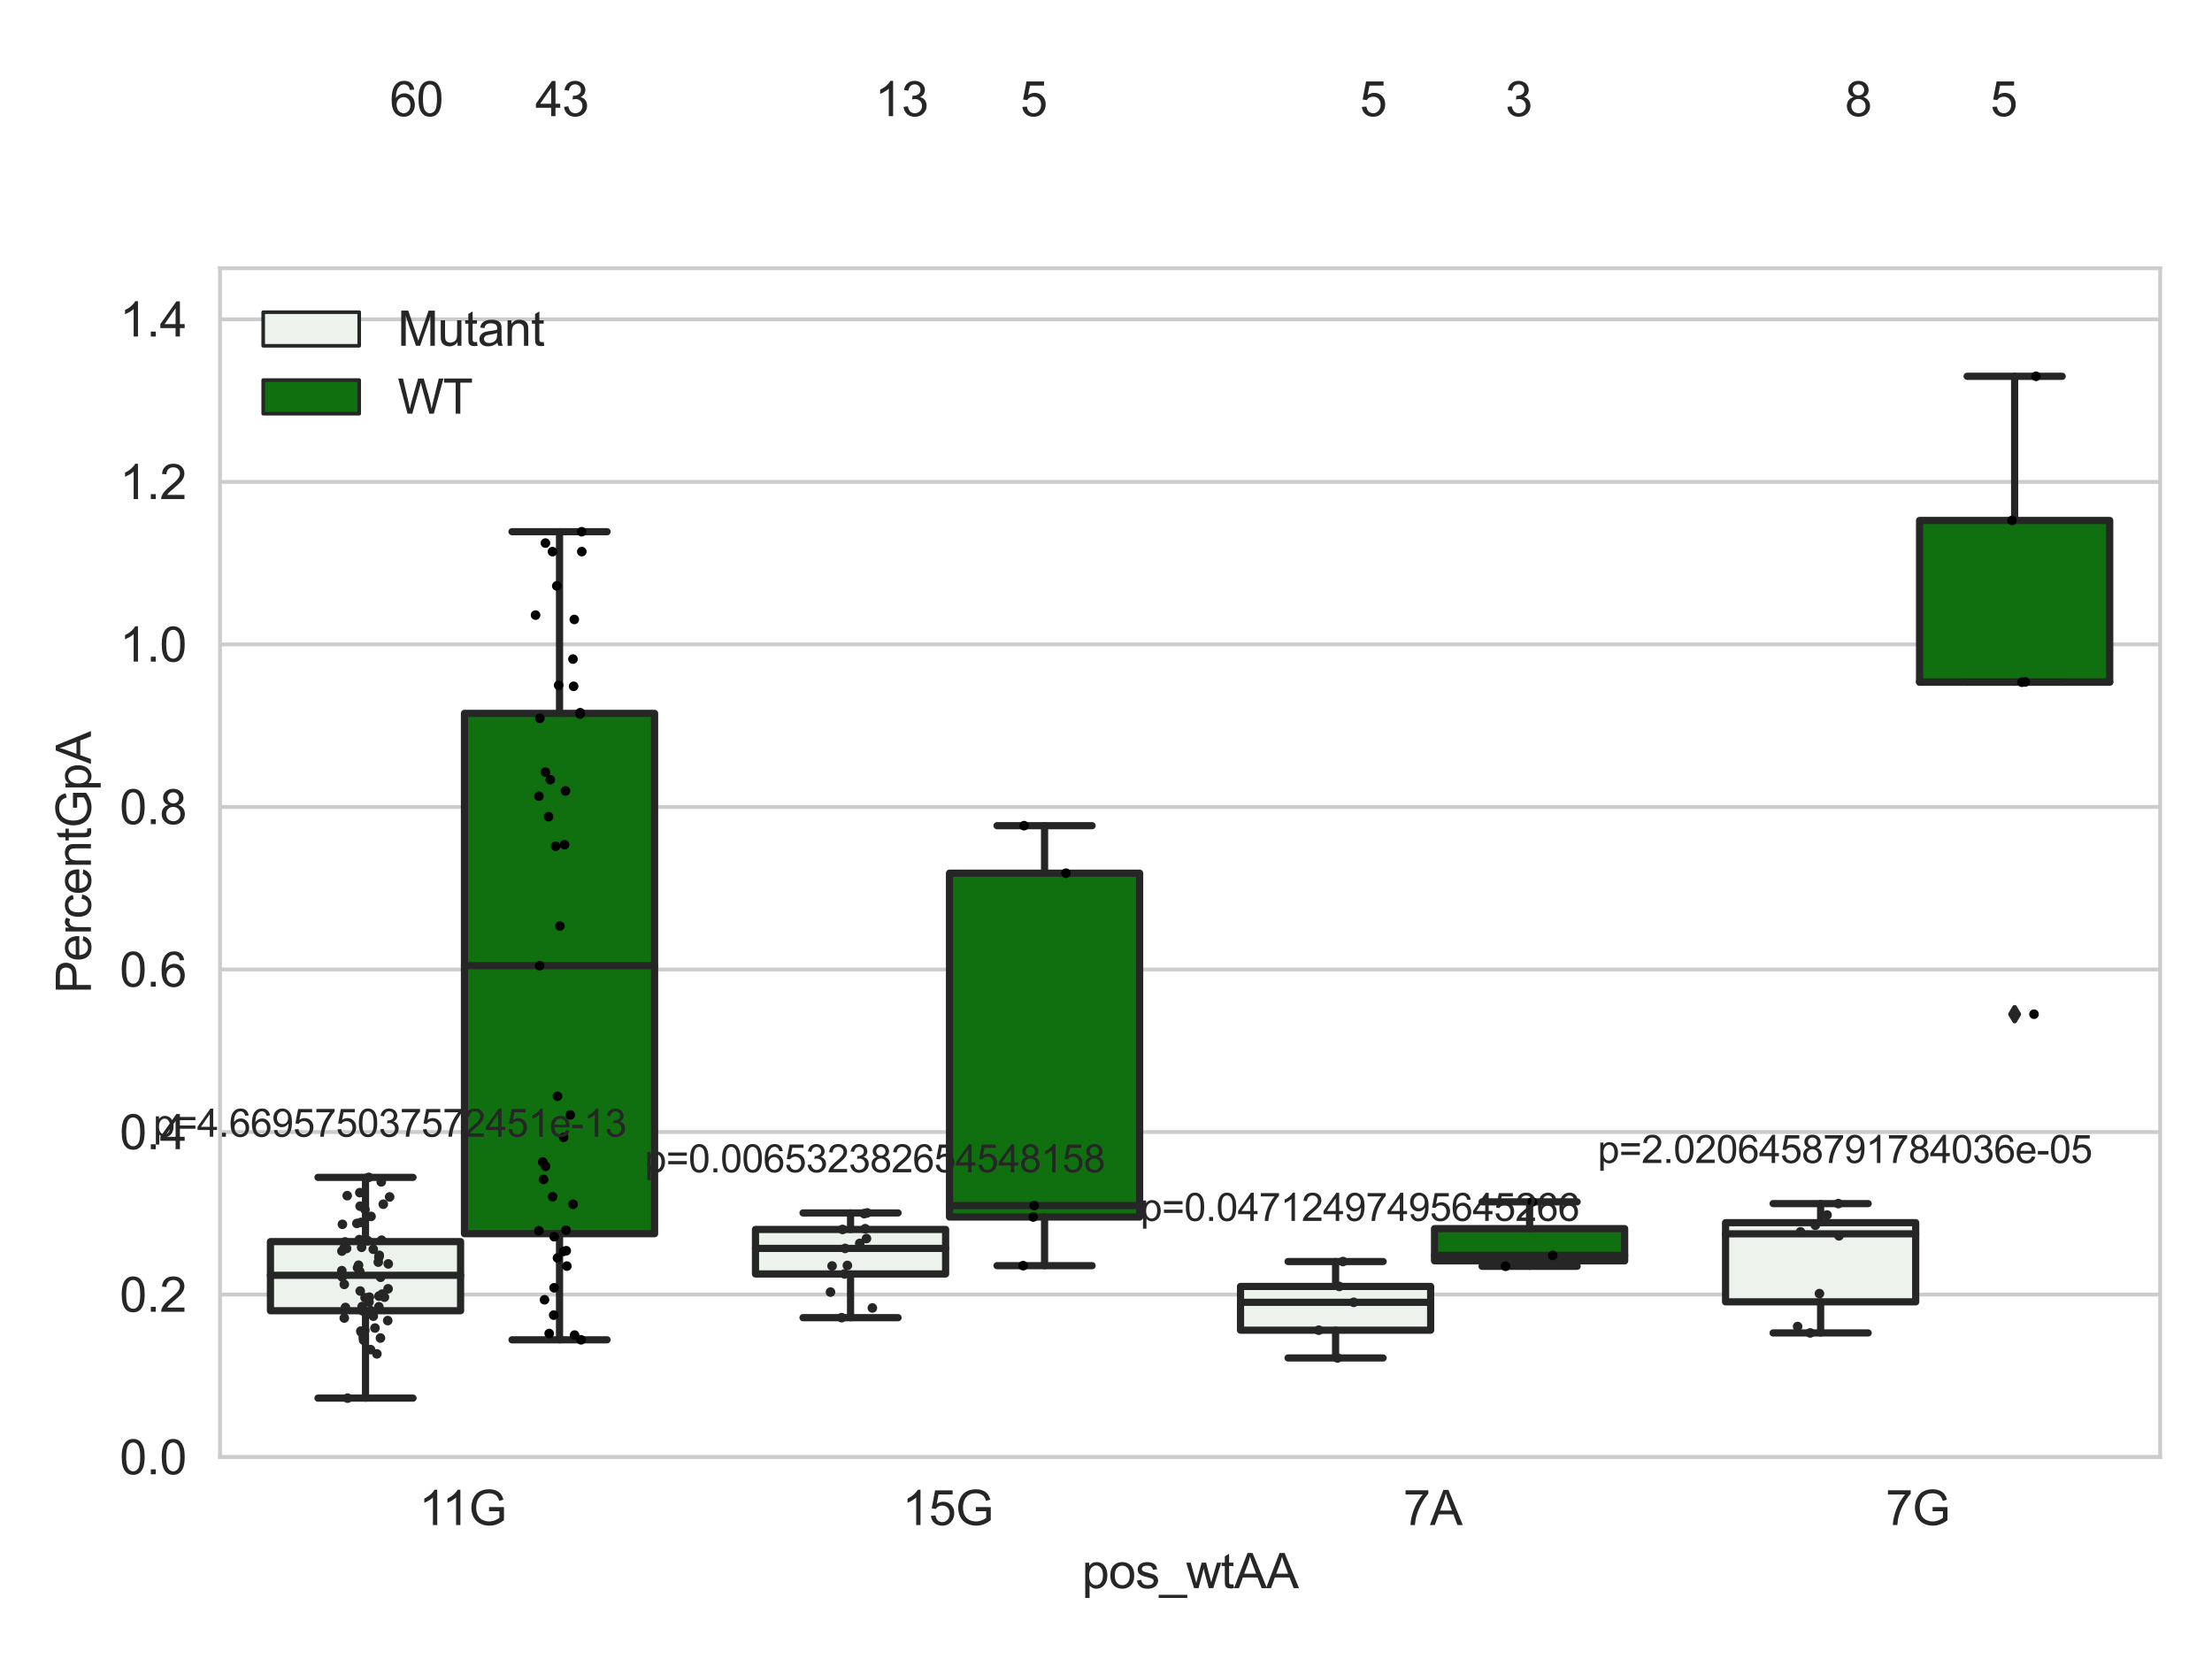 <?xml version="1.0" encoding="utf-8" standalone="no"?>
<!DOCTYPE svg PUBLIC "-//W3C//DTD SVG 1.1//EN"
  "http://www.w3.org/Graphics/SVG/1.1/DTD/svg11.dtd">
<svg xmlns:xlink="http://www.w3.org/1999/xlink" width="460.8pt" height="345.6pt" viewBox="0 0 460.8 345.6" xmlns="http://www.w3.org/2000/svg" version="1.1">
 <defs>
  <style type="text/css">*{stroke-linejoin: round; stroke-linecap: butt}</style>
 </defs>
 <g id="figure_1">
  <g id="patch_1">
   <path d="M 0 345.6 
L 460.8 345.6 
L 460.8 0 
L 0 0 
z
" style="fill: #ffffff"/>
  </g>
  <g id="axes_1">
   <g id="patch_2">
    <path d="M 45.83 303.539 
L 450 303.539 
L 450 55.877 
L 45.83 55.877 
z
" style="fill: #ffffff"/>
   </g>
   <g id="matplotlib.axis_1">
    <g id="xtick_1">
     <g id="text_1">
      <!-- 11G -->
      <g style="fill: #262626" transform="translate(87.27 317.697)scale(0.1 -0.1)">
       <defs>
        <path id="ArialMT-31" d="M 2384 0 
L 1822 0 
L 1822 3584 
Q 1619 3391 1289 3197 
Q 959 3003 697 2906 
L 697 3450 
Q 1169 3672 1522 3987 
Q 1875 4303 2022 4600 
L 2384 4600 
L 2384 0 
z
" transform="scale(0.016)"/>
        <path id="ArialMT-47" d="M 2638 1797 
L 2638 2334 
L 4578 2338 
L 4578 638 
Q 4131 281 3656 101 
Q 3181 -78 2681 -78 
Q 2006 -78 1454 211 
Q 903 500 622 1047 
Q 341 1594 341 2269 
Q 341 2938 620 3517 
Q 900 4097 1425 4378 
Q 1950 4659 2634 4659 
Q 3131 4659 3532 4498 
Q 3934 4338 4162 4050 
Q 4391 3763 4509 3300 
L 3963 3150 
Q 3859 3500 3706 3700 
Q 3553 3900 3268 4020 
Q 2984 4141 2638 4141 
Q 2222 4141 1919 4014 
Q 1616 3888 1430 3681 
Q 1244 3475 1141 3228 
Q 966 2803 966 2306 
Q 966 1694 1177 1281 
Q 1388 869 1791 669 
Q 2194 469 2647 469 
Q 3041 469 3416 620 
Q 3791 772 3984 944 
L 3984 1797 
L 2638 1797 
z
" transform="scale(0.016)"/>
       </defs>
       <use xlink:href="#ArialMT-31"/>
       <use xlink:href="#ArialMT-31" x="48.24"/>
       <use xlink:href="#ArialMT-47" x="103.855"/>
      </g>
     </g>
    </g>
    <g id="xtick_2">
     <g id="text_2">
      <!-- 15G -->
      <g style="fill: #262626" transform="translate(187.944 317.697)scale(0.1 -0.1)">
       <defs>
        <path id="ArialMT-35" d="M 266 1200 
L 856 1250 
Q 922 819 1161 601 
Q 1400 384 1738 384 
Q 2144 384 2425 690 
Q 2706 997 2706 1503 
Q 2706 1984 2436 2262 
Q 2166 2541 1728 2541 
Q 1456 2541 1237 2417 
Q 1019 2294 894 2097 
L 366 2166 
L 809 4519 
L 3088 4519 
L 3088 3981 
L 1259 3981 
L 1013 2750 
Q 1425 3038 1878 3038 
Q 2478 3038 2890 2622 
Q 3303 2206 3303 1553 
Q 3303 931 2941 478 
Q 2500 -78 1738 -78 
Q 1113 -78 717 272 
Q 322 622 266 1200 
z
" transform="scale(0.016)"/>
       </defs>
       <use xlink:href="#ArialMT-31"/>
       <use xlink:href="#ArialMT-35" x="55.615"/>
       <use xlink:href="#ArialMT-47" x="111.23"/>
      </g>
     </g>
    </g>
    <g id="xtick_3">
     <g id="text_3">
      <!-- 7A -->
      <g style="fill: #262626" transform="translate(292.321 317.697)scale(0.1 -0.1)">
       <defs>
        <path id="ArialMT-37" d="M 303 3981 
L 303 4522 
L 3269 4522 
L 3269 4084 
Q 2831 3619 2401 2847 
Q 1972 2075 1738 1259 
Q 1569 684 1522 0 
L 944 0 
Q 953 541 1156 1306 
Q 1359 2072 1739 2783 
Q 2119 3494 2547 3981 
L 303 3981 
z
" transform="scale(0.016)"/>
        <path id="ArialMT-41" d="M -9 0 
L 1750 4581 
L 2403 4581 
L 4278 0 
L 3588 0 
L 3053 1388 
L 1138 1388 
L 634 0 
L -9 0 
z
M 1313 1881 
L 2866 1881 
L 2388 3150 
Q 2169 3728 2063 4100 
Q 1975 3659 1816 3225 
L 1313 1881 
z
" transform="scale(0.016)"/>
       </defs>
       <use xlink:href="#ArialMT-37"/>
       <use xlink:href="#ArialMT-41" x="55.615"/>
      </g>
     </g>
    </g>
    <g id="xtick_4">
     <g id="text_4">
      <!-- 7G -->
      <g style="fill: #262626" transform="translate(392.809 317.697)scale(0.1 -0.1)">
       <use xlink:href="#ArialMT-37"/>
       <use xlink:href="#ArialMT-47" x="55.615"/>
      </g>
     </g>
    </g>
    <g id="text_5">
     <!-- pos_wtAA -->
     <g style="fill: #262626" transform="translate(225.403 330.842)scale(0.1 -0.1)">
      <defs>
       <path id="ArialMT-70" d="M 422 -1272 
L 422 3319 
L 934 3319 
L 934 2888 
Q 1116 3141 1344 3267 
Q 1572 3394 1897 3394 
Q 2322 3394 2647 3175 
Q 2972 2956 3137 2557 
Q 3303 2159 3303 1684 
Q 3303 1175 3120 767 
Q 2938 359 2589 142 
Q 2241 -75 1856 -75 
Q 1575 -75 1351 44 
Q 1128 163 984 344 
L 984 -1272 
L 422 -1272 
z
M 931 1641 
Q 931 1000 1190 694 
Q 1450 388 1819 388 
Q 2194 388 2461 705 
Q 2728 1022 2728 1688 
Q 2728 2322 2467 2637 
Q 2206 2953 1844 2953 
Q 1484 2953 1207 2617 
Q 931 2281 931 1641 
z
" transform="scale(0.016)"/>
       <path id="ArialMT-6f" d="M 213 1659 
Q 213 2581 725 3025 
Q 1153 3394 1769 3394 
Q 2453 3394 2887 2945 
Q 3322 2497 3322 1706 
Q 3322 1066 3130 698 
Q 2938 331 2570 128 
Q 2203 -75 1769 -75 
Q 1072 -75 642 372 
Q 213 819 213 1659 
z
M 791 1659 
Q 791 1022 1069 705 
Q 1347 388 1769 388 
Q 2188 388 2466 706 
Q 2744 1025 2744 1678 
Q 2744 2294 2464 2611 
Q 2184 2928 1769 2928 
Q 1347 2928 1069 2612 
Q 791 2297 791 1659 
z
" transform="scale(0.016)"/>
       <path id="ArialMT-73" d="M 197 991 
L 753 1078 
Q 800 744 1014 566 
Q 1228 388 1613 388 
Q 2000 388 2187 545 
Q 2375 703 2375 916 
Q 2375 1106 2209 1216 
Q 2094 1291 1634 1406 
Q 1016 1563 777 1677 
Q 538 1791 414 1992 
Q 291 2194 291 2438 
Q 291 2659 392 2848 
Q 494 3038 669 3163 
Q 800 3259 1026 3326 
Q 1253 3394 1513 3394 
Q 1903 3394 2198 3281 
Q 2494 3169 2634 2976 
Q 2775 2784 2828 2463 
L 2278 2388 
Q 2241 2644 2061 2787 
Q 1881 2931 1553 2931 
Q 1166 2931 1000 2803 
Q 834 2675 834 2503 
Q 834 2394 903 2306 
Q 972 2216 1119 2156 
Q 1203 2125 1616 2013 
Q 2213 1853 2448 1751 
Q 2684 1650 2818 1456 
Q 2953 1263 2953 975 
Q 2953 694 2789 445 
Q 2625 197 2315 61 
Q 2006 -75 1616 -75 
Q 969 -75 630 194 
Q 291 463 197 991 
z
" transform="scale(0.016)"/>
       <path id="ArialMT-5f" d="M -97 -1272 
L -97 -866 
L 3631 -866 
L 3631 -1272 
L -97 -1272 
z
" transform="scale(0.016)"/>
       <path id="ArialMT-77" d="M 1034 0 
L 19 3319 
L 600 3319 
L 1128 1403 
L 1325 691 
Q 1338 744 1497 1375 
L 2025 3319 
L 2603 3319 
L 3100 1394 
L 3266 759 
L 3456 1400 
L 4025 3319 
L 4572 3319 
L 3534 0 
L 2950 0 
L 2422 1988 
L 2294 2553 
L 1622 0 
L 1034 0 
z
" transform="scale(0.016)"/>
       <path id="ArialMT-74" d="M 1650 503 
L 1731 6 
Q 1494 -44 1306 -44 
Q 1000 -44 831 53 
Q 663 150 594 308 
Q 525 466 525 972 
L 525 2881 
L 113 2881 
L 113 3319 
L 525 3319 
L 525 4141 
L 1084 4478 
L 1084 3319 
L 1650 3319 
L 1650 2881 
L 1084 2881 
L 1084 941 
Q 1084 700 1114 631 
Q 1144 563 1211 522 
Q 1278 481 1403 481 
Q 1497 481 1650 503 
z
" transform="scale(0.016)"/>
      </defs>
      <use xlink:href="#ArialMT-70"/>
      <use xlink:href="#ArialMT-6f" x="55.615"/>
      <use xlink:href="#ArialMT-73" x="111.23"/>
      <use xlink:href="#ArialMT-5f" x="161.23"/>
      <use xlink:href="#ArialMT-77" x="216.846"/>
      <use xlink:href="#ArialMT-74" x="289.062"/>
      <use xlink:href="#ArialMT-41" x="316.846"/>
      <use xlink:href="#ArialMT-41" x="383.545"/>
     </g>
    </g>
   </g>
   <g id="matplotlib.axis_2">
    <g id="ytick_1">
     <g id="line2d_1">
      <path d="M 45.83 303.539 
L 450 303.539 
" clip-path="url(#p3ea9ec5933)" style="fill: none; stroke: #cccccc; stroke-width: 0.8; stroke-linecap: round"/>
     </g>
     <g id="text_6">
      <!-- 0.0 -->
      <g style="fill: #262626" transform="translate(24.93 307.118)scale(0.1 -0.1)">
       <defs>
        <path id="ArialMT-30" d="M 266 2259 
Q 266 3072 433 3567 
Q 600 4063 929 4331 
Q 1259 4600 1759 4600 
Q 2128 4600 2406 4451 
Q 2684 4303 2865 4023 
Q 3047 3744 3150 3342 
Q 3253 2941 3253 2259 
Q 3253 1453 3087 958 
Q 2922 463 2592 192 
Q 2263 -78 1759 -78 
Q 1097 -78 719 397 
Q 266 969 266 2259 
z
M 844 2259 
Q 844 1131 1108 757 
Q 1372 384 1759 384 
Q 2147 384 2411 759 
Q 2675 1134 2675 2259 
Q 2675 3391 2411 3762 
Q 2147 4134 1753 4134 
Q 1366 4134 1134 3806 
Q 844 3388 844 2259 
z
" transform="scale(0.016)"/>
        <path id="ArialMT-2e" d="M 581 0 
L 581 641 
L 1222 641 
L 1222 0 
L 581 0 
z
" transform="scale(0.016)"/>
       </defs>
       <use xlink:href="#ArialMT-30"/>
       <use xlink:href="#ArialMT-2e" x="55.615"/>
       <use xlink:href="#ArialMT-30" x="83.398"/>
      </g>
     </g>
    </g>
    <g id="ytick_2">
     <g id="line2d_2">
      <path d="M 45.83 269.68 
L 450 269.68 
" clip-path="url(#p3ea9ec5933)" style="fill: none; stroke: #cccccc; stroke-width: 0.8; stroke-linecap: round"/>
     </g>
     <g id="text_7">
      <!-- 0.2 -->
      <g style="fill: #262626" transform="translate(24.93 273.259)scale(0.1 -0.1)">
       <defs>
        <path id="ArialMT-32" d="M 3222 541 
L 3222 0 
L 194 0 
Q 188 203 259 391 
Q 375 700 629 1000 
Q 884 1300 1366 1694 
Q 2113 2306 2375 2664 
Q 2638 3022 2638 3341 
Q 2638 3675 2398 3904 
Q 2159 4134 1775 4134 
Q 1369 4134 1125 3890 
Q 881 3647 878 3216 
L 300 3275 
Q 359 3922 746 4261 
Q 1134 4600 1788 4600 
Q 2447 4600 2831 4234 
Q 3216 3869 3216 3328 
Q 3216 3053 3103 2787 
Q 2991 2522 2730 2228 
Q 2469 1934 1863 1422 
Q 1356 997 1212 845 
Q 1069 694 975 541 
L 3222 541 
z
" transform="scale(0.016)"/>
       </defs>
       <use xlink:href="#ArialMT-30"/>
       <use xlink:href="#ArialMT-2e" x="55.615"/>
       <use xlink:href="#ArialMT-32" x="83.398"/>
      </g>
     </g>
    </g>
    <g id="ytick_3">
     <g id="line2d_3">
      <path d="M 45.83 235.82 
L 450 235.82 
" clip-path="url(#p3ea9ec5933)" style="fill: none; stroke: #cccccc; stroke-width: 0.8; stroke-linecap: round"/>
     </g>
     <g id="text_8">
      <!-- 0.4 -->
      <g style="fill: #262626" transform="translate(24.93 239.399)scale(0.1 -0.1)">
       <defs>
        <path id="ArialMT-34" d="M 2069 0 
L 2069 1097 
L 81 1097 
L 81 1613 
L 2172 4581 
L 2631 4581 
L 2631 1613 
L 3250 1613 
L 3250 1097 
L 2631 1097 
L 2631 0 
L 2069 0 
z
M 2069 1613 
L 2069 3678 
L 634 1613 
L 2069 1613 
z
" transform="scale(0.016)"/>
       </defs>
       <use xlink:href="#ArialMT-30"/>
       <use xlink:href="#ArialMT-2e" x="55.615"/>
       <use xlink:href="#ArialMT-34" x="83.398"/>
      </g>
     </g>
    </g>
    <g id="ytick_4">
     <g id="line2d_4">
      <path d="M 45.83 201.961 
L 450 201.961 
" clip-path="url(#p3ea9ec5933)" style="fill: none; stroke: #cccccc; stroke-width: 0.8; stroke-linecap: round"/>
     </g>
     <g id="text_9">
      <!-- 0.6 -->
      <g style="fill: #262626" transform="translate(24.93 205.54)scale(0.1 -0.1)">
       <defs>
        <path id="ArialMT-36" d="M 3184 3459 
L 2625 3416 
Q 2550 3747 2413 3897 
Q 2184 4138 1850 4138 
Q 1581 4138 1378 3988 
Q 1113 3794 959 3422 
Q 806 3050 800 2363 
Q 1003 2672 1297 2822 
Q 1591 2972 1913 2972 
Q 2475 2972 2870 2558 
Q 3266 2144 3266 1488 
Q 3266 1056 3080 686 
Q 2894 316 2569 119 
Q 2244 -78 1831 -78 
Q 1128 -78 684 439 
Q 241 956 241 2144 
Q 241 3472 731 4075 
Q 1159 4600 1884 4600 
Q 2425 4600 2770 4297 
Q 3116 3994 3184 3459 
z
M 888 1484 
Q 888 1194 1011 928 
Q 1134 663 1356 523 
Q 1578 384 1822 384 
Q 2178 384 2434 671 
Q 2691 959 2691 1453 
Q 2691 1928 2437 2201 
Q 2184 2475 1800 2475 
Q 1419 2475 1153 2201 
Q 888 1928 888 1484 
z
" transform="scale(0.016)"/>
       </defs>
       <use xlink:href="#ArialMT-30"/>
       <use xlink:href="#ArialMT-2e" x="55.615"/>
       <use xlink:href="#ArialMT-36" x="83.398"/>
      </g>
     </g>
    </g>
    <g id="ytick_5">
     <g id="line2d_5">
      <path d="M 45.83 168.102 
L 450 168.102 
" clip-path="url(#p3ea9ec5933)" style="fill: none; stroke: #cccccc; stroke-width: 0.8; stroke-linecap: round"/>
     </g>
     <g id="text_10">
      <!-- 0.8 -->
      <g style="fill: #262626" transform="translate(24.93 171.681)scale(0.1 -0.1)">
       <defs>
        <path id="ArialMT-38" d="M 1131 2484 
Q 781 2613 612 2850 
Q 444 3088 444 3419 
Q 444 3919 803 4259 
Q 1163 4600 1759 4600 
Q 2359 4600 2725 4251 
Q 3091 3903 3091 3403 
Q 3091 3084 2923 2848 
Q 2756 2613 2416 2484 
Q 2838 2347 3058 2040 
Q 3278 1734 3278 1309 
Q 3278 722 2862 322 
Q 2447 -78 1769 -78 
Q 1091 -78 675 323 
Q 259 725 259 1325 
Q 259 1772 486 2073 
Q 713 2375 1131 2484 
z
M 1019 3438 
Q 1019 3113 1228 2906 
Q 1438 2700 1772 2700 
Q 2097 2700 2305 2904 
Q 2513 3109 2513 3406 
Q 2513 3716 2298 3927 
Q 2084 4138 1766 4138 
Q 1444 4138 1231 3931 
Q 1019 3725 1019 3438 
z
M 838 1322 
Q 838 1081 952 856 
Q 1066 631 1291 507 
Q 1516 384 1775 384 
Q 2178 384 2440 643 
Q 2703 903 2703 1303 
Q 2703 1709 2433 1975 
Q 2163 2241 1756 2241 
Q 1359 2241 1098 1978 
Q 838 1716 838 1322 
z
" transform="scale(0.016)"/>
       </defs>
       <use xlink:href="#ArialMT-30"/>
       <use xlink:href="#ArialMT-2e" x="55.615"/>
       <use xlink:href="#ArialMT-38" x="83.398"/>
      </g>
     </g>
    </g>
    <g id="ytick_6">
     <g id="line2d_6">
      <path d="M 45.83 134.243 
L 450 134.243 
" clip-path="url(#p3ea9ec5933)" style="fill: none; stroke: #cccccc; stroke-width: 0.8; stroke-linecap: round"/>
     </g>
     <g id="text_11">
      <!-- 1.0 -->
      <g style="fill: #262626" transform="translate(24.93 137.822)scale(0.1 -0.1)">
       <use xlink:href="#ArialMT-31"/>
       <use xlink:href="#ArialMT-2e" x="55.615"/>
       <use xlink:href="#ArialMT-30" x="83.398"/>
      </g>
     </g>
    </g>
    <g id="ytick_7">
     <g id="line2d_7">
      <path d="M 45.83 100.384 
L 450 100.384 
" clip-path="url(#p3ea9ec5933)" style="fill: none; stroke: #cccccc; stroke-width: 0.8; stroke-linecap: round"/>
     </g>
     <g id="text_12">
      <!-- 1.2 -->
      <g style="fill: #262626" transform="translate(24.93 103.963)scale(0.1 -0.1)">
       <use xlink:href="#ArialMT-31"/>
       <use xlink:href="#ArialMT-2e" x="55.615"/>
       <use xlink:href="#ArialMT-32" x="83.398"/>
      </g>
     </g>
    </g>
    <g id="ytick_8">
     <g id="line2d_8">
      <path d="M 45.83 66.525 
L 450 66.525 
" clip-path="url(#p3ea9ec5933)" style="fill: none; stroke: #cccccc; stroke-width: 0.8; stroke-linecap: round"/>
     </g>
     <g id="text_13">
      <!-- 1.4 -->
      <g style="fill: #262626" transform="translate(24.93 70.104)scale(0.1 -0.1)">
       <use xlink:href="#ArialMT-31"/>
       <use xlink:href="#ArialMT-2e" x="55.615"/>
       <use xlink:href="#ArialMT-34" x="83.398"/>
      </g>
     </g>
    </g>
    <g id="text_14">
     <!-- PercentGpA -->
     <g style="fill: #262626" transform="translate(18.942 206.943)rotate(-90)scale(0.1 -0.1)">
      <defs>
       <path id="ArialMT-50" d="M 494 0 
L 494 4581 
L 2222 4581 
Q 2678 4581 2919 4538 
Q 3256 4481 3484 4323 
Q 3713 4166 3852 3881 
Q 3991 3597 3991 3256 
Q 3991 2672 3619 2267 
Q 3247 1863 2275 1863 
L 1100 1863 
L 1100 0 
L 494 0 
z
M 1100 2403 
L 2284 2403 
Q 2872 2403 3119 2622 
Q 3366 2841 3366 3238 
Q 3366 3525 3220 3729 
Q 3075 3934 2838 4000 
Q 2684 4041 2272 4041 
L 1100 4041 
L 1100 2403 
z
" transform="scale(0.016)"/>
       <path id="ArialMT-65" d="M 2694 1069 
L 3275 997 
Q 3138 488 2766 206 
Q 2394 -75 1816 -75 
Q 1088 -75 661 373 
Q 234 822 234 1631 
Q 234 2469 665 2931 
Q 1097 3394 1784 3394 
Q 2450 3394 2872 2941 
Q 3294 2488 3294 1666 
Q 3294 1616 3291 1516 
L 816 1516 
Q 847 969 1125 678 
Q 1403 388 1819 388 
Q 2128 388 2347 550 
Q 2566 713 2694 1069 
z
M 847 1978 
L 2700 1978 
Q 2663 2397 2488 2606 
Q 2219 2931 1791 2931 
Q 1403 2931 1139 2672 
Q 875 2413 847 1978 
z
" transform="scale(0.016)"/>
       <path id="ArialMT-72" d="M 416 0 
L 416 3319 
L 922 3319 
L 922 2816 
Q 1116 3169 1280 3281 
Q 1444 3394 1641 3394 
Q 1925 3394 2219 3213 
L 2025 2691 
Q 1819 2813 1613 2813 
Q 1428 2813 1281 2702 
Q 1134 2591 1072 2394 
Q 978 2094 978 1738 
L 978 0 
L 416 0 
z
" transform="scale(0.016)"/>
       <path id="ArialMT-63" d="M 2588 1216 
L 3141 1144 
Q 3050 572 2676 248 
Q 2303 -75 1759 -75 
Q 1078 -75 664 370 
Q 250 816 250 1647 
Q 250 2184 428 2587 
Q 606 2991 970 3192 
Q 1334 3394 1763 3394 
Q 2303 3394 2647 3120 
Q 2991 2847 3088 2344 
L 2541 2259 
Q 2463 2594 2264 2762 
Q 2066 2931 1784 2931 
Q 1359 2931 1093 2626 
Q 828 2322 828 1663 
Q 828 994 1084 691 
Q 1341 388 1753 388 
Q 2084 388 2306 591 
Q 2528 794 2588 1216 
z
" transform="scale(0.016)"/>
       <path id="ArialMT-6e" d="M 422 0 
L 422 3319 
L 928 3319 
L 928 2847 
Q 1294 3394 1984 3394 
Q 2284 3394 2536 3286 
Q 2788 3178 2913 3003 
Q 3038 2828 3088 2588 
Q 3119 2431 3119 2041 
L 3119 0 
L 2556 0 
L 2556 2019 
Q 2556 2363 2490 2533 
Q 2425 2703 2258 2804 
Q 2091 2906 1866 2906 
Q 1506 2906 1245 2678 
Q 984 2450 984 1813 
L 984 0 
L 422 0 
z
" transform="scale(0.016)"/>
      </defs>
      <use xlink:href="#ArialMT-50"/>
      <use xlink:href="#ArialMT-65" x="66.699"/>
      <use xlink:href="#ArialMT-72" x="122.314"/>
      <use xlink:href="#ArialMT-63" x="155.615"/>
      <use xlink:href="#ArialMT-65" x="205.615"/>
      <use xlink:href="#ArialMT-6e" x="261.23"/>
      <use xlink:href="#ArialMT-74" x="316.846"/>
      <use xlink:href="#ArialMT-47" x="344.629"/>
      <use xlink:href="#ArialMT-70" x="422.412"/>
      <use xlink:href="#ArialMT-41" x="478.027"/>
     </g>
    </g>
   </g>
   <g id="patch_3">
    <path d="M 56.338 273.049 
L 95.947 273.049 
L 95.947 258.655 
L 56.338 258.655 
L 56.338 273.049 
z
" clip-path="url(#p3ea9ec5933)" style="fill: #ecf2ec; stroke: #262626; stroke-width: 1.5; stroke-linejoin: miter"/>
   </g>
   <g id="patch_4">
    <path d="M 96.755 257.003 
L 136.364 257.003 
L 136.364 148.61 
L 96.755 148.61 
L 96.755 257.003 
z
" clip-path="url(#p3ea9ec5933)" style="fill: #107010; stroke: #262626; stroke-width: 1.5; stroke-linejoin: miter"/>
   </g>
   <g id="patch_5">
    <path d="M 157.381 265.39 
L 196.99 265.39 
L 196.99 256.117 
L 157.381 256.117 
L 157.381 265.39 
z
" clip-path="url(#p3ea9ec5933)" style="fill: #ecf2ec; stroke: #262626; stroke-width: 1.5; stroke-linejoin: miter"/>
   </g>
   <g id="patch_6">
    <path d="M 197.798 253.525 
L 237.407 253.525 
L 237.407 181.901 
L 197.798 181.901 
L 197.798 253.525 
z
" clip-path="url(#p3ea9ec5933)" style="fill: #107010; stroke: #262626; stroke-width: 1.5; stroke-linejoin: miter"/>
   </g>
   <g id="patch_7">
    <path d="M 258.423 277.103 
L 298.032 277.103 
L 298.032 267.99 
L 258.423 267.99 
L 258.423 277.103 
z
" clip-path="url(#p3ea9ec5933)" style="fill: #ecf2ec; stroke: #262626; stroke-width: 1.5; stroke-linejoin: miter"/>
   </g>
   <g id="patch_8">
    <path d="M 298.84 262.656 
L 338.449 262.656 
L 338.449 255.944 
L 298.84 255.944 
L 298.84 262.656 
z
" clip-path="url(#p3ea9ec5933)" style="fill: #107010; stroke: #262626; stroke-width: 1.5; stroke-linejoin: miter"/>
   </g>
   <g id="patch_9">
    <path d="M 359.466 271.198 
L 399.075 271.198 
L 399.075 254.704 
L 359.466 254.704 
L 359.466 271.198 
z
" clip-path="url(#p3ea9ec5933)" style="fill: #ecf2ec; stroke: #262626; stroke-width: 1.5; stroke-linejoin: miter"/>
   </g>
   <g id="patch_10">
    <path d="M 399.883 142.115 
L 439.492 142.115 
L 439.492 108.421 
L 399.883 108.421 
L 399.883 142.115 
z
" clip-path="url(#p3ea9ec5933)" style="fill: #107010; stroke: #262626; stroke-width: 1.5; stroke-linejoin: miter"/>
   </g>
   <g id="patch_11">
    <path d="M 96.351 303.539 
L 96.351 303.539 
L 96.351 303.539 
L 96.351 303.539 
z
" clip-path="url(#p3ea9ec5933)" style="fill: #ecf2ec; stroke: #262626; stroke-width: 0.75; stroke-linejoin: miter"/>
   </g>
   <g id="patch_12">
    <path d="M 96.351 303.539 
L 96.351 303.539 
L 96.351 303.539 
L 96.351 303.539 
z
" clip-path="url(#p3ea9ec5933)" style="fill: #107010; stroke: #262626; stroke-width: 0.75; stroke-linejoin: miter"/>
   </g>
   <g id="PathCollection_1"/>
   <g id="PathCollection_2"/>
   <g id="line2d_9">
    <path d="M 76.143 273.049 
L 76.143 291.255 
" clip-path="url(#p3ea9ec5933)" style="fill: none; stroke: #262626; stroke-width: 1.5; stroke-linecap: round"/>
   </g>
   <g id="line2d_10">
    <path d="M 76.143 258.655 
L 76.143 245.27 
" clip-path="url(#p3ea9ec5933)" style="fill: none; stroke: #262626; stroke-width: 1.5; stroke-linecap: round"/>
   </g>
   <g id="line2d_11">
    <path d="M 66.241 291.255 
L 86.045 291.255 
" clip-path="url(#p3ea9ec5933)" style="fill: none; stroke: #262626; stroke-width: 1.5; stroke-linecap: round"/>
   </g>
   <g id="line2d_12">
    <path d="M 66.241 245.27 
L 86.045 245.27 
" clip-path="url(#p3ea9ec5933)" style="fill: none; stroke: #262626; stroke-width: 1.5; stroke-linecap: round"/>
   </g>
   <g id="line2d_13"/>
   <g id="line2d_14">
    <path d="M 116.56 257.003 
L 116.56 279.105 
" clip-path="url(#p3ea9ec5933)" style="fill: none; stroke: #262626; stroke-width: 1.5; stroke-linecap: round"/>
   </g>
   <g id="line2d_15">
    <path d="M 116.56 148.61 
L 116.56 110.765 
" clip-path="url(#p3ea9ec5933)" style="fill: none; stroke: #262626; stroke-width: 1.5; stroke-linecap: round"/>
   </g>
   <g id="line2d_16">
    <path d="M 106.658 279.105 
L 126.462 279.105 
" clip-path="url(#p3ea9ec5933)" style="fill: none; stroke: #262626; stroke-width: 1.5; stroke-linecap: round"/>
   </g>
   <g id="line2d_17">
    <path d="M 106.658 110.765 
L 126.462 110.765 
" clip-path="url(#p3ea9ec5933)" style="fill: none; stroke: #262626; stroke-width: 1.5; stroke-linecap: round"/>
   </g>
   <g id="line2d_18"/>
   <g id="line2d_19">
    <path d="M 177.185 265.39 
L 177.185 274.496 
" clip-path="url(#p3ea9ec5933)" style="fill: none; stroke: #262626; stroke-width: 1.5; stroke-linecap: round"/>
   </g>
   <g id="line2d_20">
    <path d="M 177.185 256.117 
L 177.185 252.674 
" clip-path="url(#p3ea9ec5933)" style="fill: none; stroke: #262626; stroke-width: 1.5; stroke-linecap: round"/>
   </g>
   <g id="line2d_21">
    <path d="M 167.283 274.496 
L 187.087 274.496 
" clip-path="url(#p3ea9ec5933)" style="fill: none; stroke: #262626; stroke-width: 1.5; stroke-linecap: round"/>
   </g>
   <g id="line2d_22">
    <path d="M 167.283 252.674 
L 187.087 252.674 
" clip-path="url(#p3ea9ec5933)" style="fill: none; stroke: #262626; stroke-width: 1.5; stroke-linecap: round"/>
   </g>
   <g id="line2d_23"/>
   <g id="line2d_24">
    <path d="M 217.602 253.525 
L 217.602 263.661 
" clip-path="url(#p3ea9ec5933)" style="fill: none; stroke: #262626; stroke-width: 1.5; stroke-linecap: round"/>
   </g>
   <g id="line2d_25">
    <path d="M 217.602 181.901 
L 217.602 172.002 
" clip-path="url(#p3ea9ec5933)" style="fill: none; stroke: #262626; stroke-width: 1.5; stroke-linecap: round"/>
   </g>
   <g id="line2d_26">
    <path d="M 207.7 263.661 
L 227.504 263.661 
" clip-path="url(#p3ea9ec5933)" style="fill: none; stroke: #262626; stroke-width: 1.5; stroke-linecap: round"/>
   </g>
   <g id="line2d_27">
    <path d="M 207.7 172.002 
L 227.504 172.002 
" clip-path="url(#p3ea9ec5933)" style="fill: none; stroke: #262626; stroke-width: 1.5; stroke-linecap: round"/>
   </g>
   <g id="line2d_28"/>
   <g id="line2d_29">
    <path d="M 278.228 277.103 
L 278.228 282.887 
" clip-path="url(#p3ea9ec5933)" style="fill: none; stroke: #262626; stroke-width: 1.5; stroke-linecap: round"/>
   </g>
   <g id="line2d_30">
    <path d="M 278.228 267.99 
L 278.228 262.8 
" clip-path="url(#p3ea9ec5933)" style="fill: none; stroke: #262626; stroke-width: 1.5; stroke-linecap: round"/>
   </g>
   <g id="line2d_31">
    <path d="M 268.326 282.887 
L 288.13 282.887 
" clip-path="url(#p3ea9ec5933)" style="fill: none; stroke: #262626; stroke-width: 1.5; stroke-linecap: round"/>
   </g>
   <g id="line2d_32">
    <path d="M 268.326 262.8 
L 288.13 262.8 
" clip-path="url(#p3ea9ec5933)" style="fill: none; stroke: #262626; stroke-width: 1.5; stroke-linecap: round"/>
   </g>
   <g id="line2d_33"/>
   <g id="line2d_34">
    <path d="M 318.645 262.656 
L 318.645 263.792 
" clip-path="url(#p3ea9ec5933)" style="fill: none; stroke: #262626; stroke-width: 1.5; stroke-linecap: round"/>
   </g>
   <g id="line2d_35">
    <path d="M 318.645 255.944 
L 318.645 250.369 
" clip-path="url(#p3ea9ec5933)" style="fill: none; stroke: #262626; stroke-width: 1.5; stroke-linecap: round"/>
   </g>
   <g id="line2d_36">
    <path d="M 308.743 263.792 
L 328.547 263.792 
" clip-path="url(#p3ea9ec5933)" style="fill: none; stroke: #262626; stroke-width: 1.5; stroke-linecap: round"/>
   </g>
   <g id="line2d_37">
    <path d="M 308.743 250.369 
L 328.547 250.369 
" clip-path="url(#p3ea9ec5933)" style="fill: none; stroke: #262626; stroke-width: 1.5; stroke-linecap: round"/>
   </g>
   <g id="line2d_38"/>
   <g id="line2d_39">
    <path d="M 379.27 271.198 
L 379.27 277.676 
" clip-path="url(#p3ea9ec5933)" style="fill: none; stroke: #262626; stroke-width: 1.5; stroke-linecap: round"/>
   </g>
   <g id="line2d_40">
    <path d="M 379.27 254.704 
L 379.27 250.731 
" clip-path="url(#p3ea9ec5933)" style="fill: none; stroke: #262626; stroke-width: 1.5; stroke-linecap: round"/>
   </g>
   <g id="line2d_41">
    <path d="M 369.368 277.676 
L 389.172 277.676 
" clip-path="url(#p3ea9ec5933)" style="fill: none; stroke: #262626; stroke-width: 1.5; stroke-linecap: round"/>
   </g>
   <g id="line2d_42">
    <path d="M 369.368 250.731 
L 389.172 250.731 
" clip-path="url(#p3ea9ec5933)" style="fill: none; stroke: #262626; stroke-width: 1.5; stroke-linecap: round"/>
   </g>
   <g id="line2d_43"/>
   <g id="line2d_44">
    <path d="M 419.687 142.115 
L 419.687 142.115 
" clip-path="url(#p3ea9ec5933)" style="fill: none; stroke: #262626; stroke-width: 1.5; stroke-linecap: round"/>
   </g>
   <g id="line2d_45">
    <path d="M 419.687 108.421 
L 419.687 78.391 
" clip-path="url(#p3ea9ec5933)" style="fill: none; stroke: #262626; stroke-width: 1.5; stroke-linecap: round"/>
   </g>
   <g id="line2d_46">
    <path d="M 409.785 142.115 
L 429.589 142.115 
" clip-path="url(#p3ea9ec5933)" style="fill: none; stroke: #262626; stroke-width: 1.5; stroke-linecap: round"/>
   </g>
   <g id="line2d_47">
    <path d="M 409.785 78.391 
L 429.589 78.391 
" clip-path="url(#p3ea9ec5933)" style="fill: none; stroke: #262626; stroke-width: 1.5; stroke-linecap: round"/>
   </g>
   <g id="line2d_48">
    <defs>
     <path id="m4547e8f18c" d="M -0 1.414 
L 0.849 0 
L 0 -1.414 
L -0.849 -0 
z
" style="stroke: #262626; stroke-linejoin: miter"/>
    </defs>
    <g clip-path="url(#p3ea9ec5933)">
     <use xlink:href="#m4547e8f18c" x="419.687" y="211.277" style="fill: #262626; stroke: #262626; stroke-linejoin: miter"/>
    </g>
   </g>
   <g id="line2d_49">
    <path d="M 56.338 265.662 
L 95.947 265.662 
" clip-path="url(#p3ea9ec5933)" style="fill: none; stroke: #262626; stroke-width: 1.5; stroke-linecap: round"/>
   </g>
   <g id="line2d_50">
    <path d="M 96.755 201.171 
L 136.364 201.171 
" clip-path="url(#p3ea9ec5933)" style="fill: none; stroke: #262626; stroke-width: 1.5; stroke-linecap: round"/>
   </g>
   <g id="line2d_51">
    <path d="M 157.381 260.067 
L 196.99 260.067 
" clip-path="url(#p3ea9ec5933)" style="fill: none; stroke: #262626; stroke-width: 1.5; stroke-linecap: round"/>
   </g>
   <g id="line2d_52">
    <path d="M 197.798 251.146 
L 237.407 251.146 
" clip-path="url(#p3ea9ec5933)" style="fill: none; stroke: #262626; stroke-width: 1.5; stroke-linecap: round"/>
   </g>
   <g id="line2d_53">
    <path d="M 258.423 271.295 
L 298.032 271.295 
" clip-path="url(#p3ea9ec5933)" style="fill: none; stroke: #262626; stroke-width: 1.5; stroke-linecap: round"/>
   </g>
   <g id="line2d_54">
    <path d="M 298.84 261.519 
L 338.449 261.519 
" clip-path="url(#p3ea9ec5933)" style="fill: none; stroke: #262626; stroke-width: 1.5; stroke-linecap: round"/>
   </g>
   <g id="line2d_55">
    <path d="M 359.466 257.033 
L 399.075 257.033 
" clip-path="url(#p3ea9ec5933)" style="fill: none; stroke: #262626; stroke-width: 1.5; stroke-linecap: round"/>
   </g>
   <g id="line2d_56">
    <path d="M 399.883 142.063 
L 439.492 142.063 
" clip-path="url(#p3ea9ec5933)" style="fill: none; stroke: #262626; stroke-width: 1.5; stroke-linecap: round"/>
   </g>
   <g id="patch_13">
    <path d="M 45.83 303.539 
L 45.83 55.877 
" style="fill: none; stroke: #cccccc; stroke-width: 0.8; stroke-linejoin: miter; stroke-linecap: square"/>
   </g>
   <g id="patch_14">
    <path d="M 450 303.539 
L 450 55.877 
" style="fill: none; stroke: #cccccc; stroke-width: 0.8; stroke-linejoin: miter; stroke-linecap: square"/>
   </g>
   <g id="patch_15">
    <path d="M 45.83 303.539 
L 450 303.539 
" style="fill: none; stroke: #cccccc; stroke-width: 0.8; stroke-linejoin: miter; stroke-linecap: square"/>
   </g>
   <g id="patch_16">
    <path d="M 45.83 55.877 
L 450 55.877 
" style="fill: none; stroke: #cccccc; stroke-width: 0.8; stroke-linejoin: miter; stroke-linecap: square"/>
   </g>
   <g id="PathCollection_3">
    <defs>
     <path id="C0_0_1b90ffaf87" d="M 0 1 
C 0.265 1 0.52 0.895 0.707 0.707 
C 0.895 0.52 1 0.265 1 -0 
C 1 -0.265 0.895 -0.52 0.707 -0.707 
C 0.52 -0.895 0.265 -1 0 -1 
C -0.265 -1 -0.52 -0.895 -0.707 -0.707 
C -0.895 -0.52 -1 -0.265 -1 0 
C -1 0.265 -0.895 0.52 -0.707 0.707 
C -0.52 0.895 -0.265 1 0 1 
z
"/>
    </defs>
    <g clip-path="url(#p3ea9ec5933)">
     <use xlink:href="#C0_0_1b90ffaf87" x="75.018" y="251.273" style="fill: #262626"/>
    </g>
    <g clip-path="url(#p3ea9ec5933)">
     <use xlink:href="#C0_0_1b90ffaf87" x="71.713" y="259.923" style="fill: #262626"/>
    </g>
    <g clip-path="url(#p3ea9ec5933)">
     <use xlink:href="#C0_0_1b90ffaf87" x="75.989" y="277.152" style="fill: #262626"/>
    </g>
    <g clip-path="url(#p3ea9ec5933)">
     <use xlink:href="#C0_0_1b90ffaf87" x="71.896" y="258.713" style="fill: #262626"/>
    </g>
    <g clip-path="url(#p3ea9ec5933)">
     <use xlink:href="#C0_0_1b90ffaf87" x="78.943" y="269.997" style="fill: #262626"/>
    </g>
    <g clip-path="url(#p3ea9ec5933)">
     <use xlink:href="#C0_0_1b90ffaf87" x="77.76" y="260.241" style="fill: #262626"/>
    </g>
    <g clip-path="url(#p3ea9ec5933)">
     <use xlink:href="#C0_0_1b90ffaf87" x="77.067" y="273.469" style="fill: #262626"/>
    </g>
    <g clip-path="url(#p3ea9ec5933)">
     <use xlink:href="#C0_0_1b90ffaf87" x="76.642" y="258.482" style="fill: #262626"/>
    </g>
    <g clip-path="url(#p3ea9ec5933)">
     <use xlink:href="#C0_0_1b90ffaf87" x="75.747" y="279.19" style="fill: #262626"/>
    </g>
    <g clip-path="url(#p3ea9ec5933)">
     <use xlink:href="#C0_0_1b90ffaf87" x="74.954" y="248.448" style="fill: #262626"/>
    </g>
    <g clip-path="url(#p3ea9ec5933)">
     <use xlink:href="#C0_0_1b90ffaf87" x="71.227" y="260.628" style="fill: #262626"/>
    </g>
    <g clip-path="url(#p3ea9ec5933)">
     <use xlink:href="#C0_0_1b90ffaf87" x="79.254" y="278.736" style="fill: #262626"/>
    </g>
    <g clip-path="url(#p3ea9ec5933)">
     <use xlink:href="#C0_0_1b90ffaf87" x="74.943" y="264.876" style="fill: #262626"/>
    </g>
    <g clip-path="url(#p3ea9ec5933)">
     <use xlink:href="#C0_0_1b90ffaf87" x="79.012" y="261.508" style="fill: #262626"/>
    </g>
    <g clip-path="url(#p3ea9ec5933)">
     <use xlink:href="#C0_0_1b90ffaf87" x="80.846" y="268.482" style="fill: #262626"/>
    </g>
    <g clip-path="url(#p3ea9ec5933)">
     <use xlink:href="#C0_0_1b90ffaf87" x="80.084" y="270.223" style="fill: #262626"/>
    </g>
    <g clip-path="url(#p3ea9ec5933)">
     <use xlink:href="#C0_0_1b90ffaf87" x="76.034" y="251.954" style="fill: #262626"/>
    </g>
    <g clip-path="url(#p3ea9ec5933)">
     <use xlink:href="#C0_0_1b90ffaf87" x="74.345" y="254.864" style="fill: #262626"/>
    </g>
    <g clip-path="url(#p3ea9ec5933)">
     <use xlink:href="#C0_0_1b90ffaf87" x="71.333" y="255.049" style="fill: #262626"/>
    </g>
    <g clip-path="url(#p3ea9ec5933)">
     <use xlink:href="#C0_0_1b90ffaf87" x="74.696" y="263.567" style="fill: #262626"/>
    </g>
    <g clip-path="url(#p3ea9ec5933)">
     <use xlink:href="#C0_0_1b90ffaf87" x="75.202" y="254.645" style="fill: #262626"/>
    </g>
    <g clip-path="url(#p3ea9ec5933)">
     <use xlink:href="#C0_0_1b90ffaf87" x="78.51" y="282.033" style="fill: #262626"/>
    </g>
    <g clip-path="url(#p3ea9ec5933)">
     <use xlink:href="#C0_0_1b90ffaf87" x="72.202" y="260.08" style="fill: #262626"/>
    </g>
    <g clip-path="url(#p3ea9ec5933)">
     <use xlink:href="#C0_0_1b90ffaf87" x="77.768" y="274.182" style="fill: #262626"/>
    </g>
    <g clip-path="url(#p3ea9ec5933)">
     <use xlink:href="#C0_0_1b90ffaf87" x="79.283" y="266.078" style="fill: #262626"/>
    </g>
    <g clip-path="url(#p3ea9ec5933)">
     <use xlink:href="#C0_0_1b90ffaf87" x="78.801" y="262.923" style="fill: #262626"/>
    </g>
    <g clip-path="url(#p3ea9ec5933)">
     <use xlink:href="#C0_0_1b90ffaf87" x="77.194" y="281.146" style="fill: #262626"/>
    </g>
    <g clip-path="url(#p3ea9ec5933)">
     <use xlink:href="#C0_0_1b90ffaf87" x="77.297" y="253.405" style="fill: #262626"/>
    </g>
    <g clip-path="url(#p3ea9ec5933)">
     <use xlink:href="#C0_0_1b90ffaf87" x="80.768" y="275.103" style="fill: #262626"/>
    </g>
    <g clip-path="url(#p3ea9ec5933)">
     <use xlink:href="#C0_0_1b90ffaf87" x="75.328" y="259.838" style="fill: #262626"/>
    </g>
    <g clip-path="url(#p3ea9ec5933)">
     <use xlink:href="#C0_0_1b90ffaf87" x="81.169" y="249.343" style="fill: #262626"/>
    </g>
    <g clip-path="url(#p3ea9ec5933)">
     <use xlink:href="#C0_0_1b90ffaf87" x="75.678" y="278.663" style="fill: #262626"/>
    </g>
    <g clip-path="url(#p3ea9ec5933)">
     <use xlink:href="#C0_0_1b90ffaf87" x="74.478" y="264.095" style="fill: #262626"/>
    </g>
    <g clip-path="url(#p3ea9ec5933)">
     <use xlink:href="#C0_0_1b90ffaf87" x="71.718" y="274.572" style="fill: #262626"/>
    </g>
    <g clip-path="url(#p3ea9ec5933)">
     <use xlink:href="#C0_0_1b90ffaf87" x="71.29" y="266.023" style="fill: #262626"/>
    </g>
    <g clip-path="url(#p3ea9ec5933)">
     <use xlink:href="#C0_0_1b90ffaf87" x="76.87" y="271.242" style="fill: #262626"/>
    </g>
    <g clip-path="url(#p3ea9ec5933)">
     <use xlink:href="#C0_0_1b90ffaf87" x="75.165" y="277.3" style="fill: #262626"/>
    </g>
    <g clip-path="url(#p3ea9ec5933)">
     <use xlink:href="#C0_0_1b90ffaf87" x="75.037" y="268.943" style="fill: #262626"/>
    </g>
    <g clip-path="url(#p3ea9ec5933)">
     <use xlink:href="#C0_0_1b90ffaf87" x="75.27" y="277.511" style="fill: #262626"/>
    </g>
    <g clip-path="url(#p3ea9ec5933)">
     <use xlink:href="#C0_0_1b90ffaf87" x="78.923" y="261.903" style="fill: #262626"/>
    </g>
    <g clip-path="url(#p3ea9ec5933)">
     <use xlink:href="#C0_0_1b90ffaf87" x="79.844" y="250.859" style="fill: #262626"/>
    </g>
    <g clip-path="url(#p3ea9ec5933)">
     <use xlink:href="#C0_0_1b90ffaf87" x="76.943" y="270.219" style="fill: #262626"/>
    </g>
    <g clip-path="url(#p3ea9ec5933)">
     <use xlink:href="#C0_0_1b90ffaf87" x="75.597" y="273.093" style="fill: #262626"/>
    </g>
    <g clip-path="url(#p3ea9ec5933)">
     <use xlink:href="#C0_0_1b90ffaf87" x="71.206" y="264.699" style="fill: #262626"/>
    </g>
    <g clip-path="url(#p3ea9ec5933)">
     <use xlink:href="#C0_0_1b90ffaf87" x="78.118" y="276.654" style="fill: #262626"/>
    </g>
    <g clip-path="url(#p3ea9ec5933)">
     <use xlink:href="#C0_0_1b90ffaf87" x="79.614" y="269.584" style="fill: #262626"/>
    </g>
    <g clip-path="url(#p3ea9ec5933)">
     <use xlink:href="#C0_0_1b90ffaf87" x="71.149" y="265.302" style="fill: #262626"/>
    </g>
    <g clip-path="url(#p3ea9ec5933)">
     <use xlink:href="#C0_0_1b90ffaf87" x="75.441" y="272.181" style="fill: #262626"/>
    </g>
    <g clip-path="url(#p3ea9ec5933)">
     <use xlink:href="#C0_0_1b90ffaf87" x="72.33" y="249.08" style="fill: #262626"/>
    </g>
    <g clip-path="url(#p3ea9ec5933)">
     <use xlink:href="#C0_0_1b90ffaf87" x="76.818" y="245.27" style="fill: #262626"/>
    </g>
    <g clip-path="url(#p3ea9ec5933)">
     <use xlink:href="#C0_0_1b90ffaf87" x="77.227" y="273.034" style="fill: #262626"/>
    </g>
    <g clip-path="url(#p3ea9ec5933)">
     <use xlink:href="#C0_0_1b90ffaf87" x="78.927" y="272.224" style="fill: #262626"/>
    </g>
    <g clip-path="url(#p3ea9ec5933)">
     <use xlink:href="#C0_0_1b90ffaf87" x="72.408" y="291.255" style="fill: #262626"/>
    </g>
    <g clip-path="url(#p3ea9ec5933)">
     <use xlink:href="#C0_0_1b90ffaf87" x="71.965" y="272.371" style="fill: #262626"/>
    </g>
    <g clip-path="url(#p3ea9ec5933)">
     <use xlink:href="#C0_0_1b90ffaf87" x="76.05" y="270.339" style="fill: #262626"/>
    </g>
    <g clip-path="url(#p3ea9ec5933)">
     <use xlink:href="#C0_0_1b90ffaf87" x="79.426" y="246.205" style="fill: #262626"/>
    </g>
    <g clip-path="url(#p3ea9ec5933)">
     <use xlink:href="#C0_0_1b90ffaf87" x="71.722" y="267.562" style="fill: #262626"/>
    </g>
    <g clip-path="url(#p3ea9ec5933)">
     <use xlink:href="#C0_0_1b90ffaf87" x="80.883" y="263.294" style="fill: #262626"/>
    </g>
    <g clip-path="url(#p3ea9ec5933)">
     <use xlink:href="#C0_0_1b90ffaf87" x="79.495" y="258.351" style="fill: #262626"/>
    </g>
    <g clip-path="url(#p3ea9ec5933)">
     <use xlink:href="#C0_0_1b90ffaf87" x="74.852" y="258.227" style="fill: #262626"/>
    </g>
   </g>
   <g id="PathCollection_4">
    <defs>
     <path id="C1_0_505c94b95e" d="M 0 1 
C 0.265 1 0.52 0.895 0.707 0.707 
C 0.895 0.52 1 0.265 1 -0 
C 1 -0.265 0.895 -0.52 0.707 -0.707 
C 0.52 -0.895 0.265 -1 0 -1 
C -0.265 -1 -0.52 -0.895 -0.707 -0.707 
C -0.895 -0.52 -1 -0.265 -1 0 
C -1 0.265 -0.895 0.52 -0.707 0.707 
C -0.52 0.895 -0.265 1 0 1 
z
"/>
    </defs>
    <g clip-path="url(#p3ea9ec5933)">
     <use xlink:href="#C1_0_505c94b95e" x="112.412" y="201.171"/>
    </g>
    <g clip-path="url(#p3ea9ec5933)">
     <use xlink:href="#C1_0_505c94b95e" x="114.63" y="162.423"/>
    </g>
    <g clip-path="url(#p3ea9ec5933)">
     <use xlink:href="#C1_0_505c94b95e" x="119.494" y="142.969"/>
    </g>
    <g clip-path="url(#p3ea9ec5933)">
     <use xlink:href="#C1_0_505c94b95e" x="117.601" y="175.967"/>
    </g>
    <g clip-path="url(#p3ea9ec5933)">
     <use xlink:href="#C1_0_505c94b95e" x="116.136" y="262.054"/>
    </g>
    <g clip-path="url(#p3ea9ec5933)">
     <use xlink:href="#C1_0_505c94b95e" x="119.697" y="278.122"/>
    </g>
    <g clip-path="url(#p3ea9ec5933)">
     <use xlink:href="#C1_0_505c94b95e" x="121.202" y="114.912"/>
    </g>
    <g clip-path="url(#p3ea9ec5933)">
     <use xlink:href="#C1_0_505c94b95e" x="115.985" y="122.057"/>
    </g>
    <g clip-path="url(#p3ea9ec5933)">
     <use xlink:href="#C1_0_505c94b95e" x="114.279" y="170.125"/>
    </g>
    <g clip-path="url(#p3ea9ec5933)">
     <use xlink:href="#C1_0_505c94b95e" x="119.36" y="137.297"/>
    </g>
    <g clip-path="url(#p3ea9ec5933)">
     <use xlink:href="#C1_0_505c94b95e" x="118.093" y="263.752"/>
    </g>
    <g clip-path="url(#p3ea9ec5933)">
     <use xlink:href="#C1_0_505c94b95e" x="116.14" y="228.364"/>
    </g>
    <g clip-path="url(#p3ea9ec5933)">
     <use xlink:href="#C1_0_505c94b95e" x="119.639" y="129.047"/>
    </g>
    <g clip-path="url(#p3ea9ec5933)">
     <use xlink:href="#C1_0_505c94b95e" x="112.271" y="165.856"/>
    </g>
    <g clip-path="url(#p3ea9ec5933)">
     <use xlink:href="#C1_0_505c94b95e" x="115.751" y="176.286"/>
    </g>
    <g clip-path="url(#p3ea9ec5933)">
     <use xlink:href="#C1_0_505c94b95e" x="113.253" y="245.699"/>
    </g>
    <g clip-path="url(#p3ea9ec5933)">
     <use xlink:href="#C1_0_505c94b95e" x="113.62" y="160.842"/>
    </g>
    <g clip-path="url(#p3ea9ec5933)">
     <use xlink:href="#C1_0_505c94b95e" x="116.649" y="192.904"/>
    </g>
    <g clip-path="url(#p3ea9ec5933)">
     <use xlink:href="#C1_0_505c94b95e" x="117.421" y="236.927"/>
    </g>
    <g clip-path="url(#p3ea9ec5933)">
     <use xlink:href="#C1_0_505c94b95e" x="115.433" y="268.271"/>
    </g>
    <g clip-path="url(#p3ea9ec5933)">
     <use xlink:href="#C1_0_505c94b95e" x="121.048" y="279.105"/>
    </g>
    <g clip-path="url(#p3ea9ec5933)">
     <use xlink:href="#C1_0_505c94b95e" x="112.271" y="256.381"/>
    </g>
    <g clip-path="url(#p3ea9ec5933)">
     <use xlink:href="#C1_0_505c94b95e" x="117.404" y="260.687"/>
    </g>
    <g clip-path="url(#p3ea9ec5933)">
     <use xlink:href="#C1_0_505c94b95e" x="115.095" y="114.919"/>
    </g>
    <g clip-path="url(#p3ea9ec5933)">
     <use xlink:href="#C1_0_505c94b95e" x="121.174" y="110.765"/>
    </g>
    <g clip-path="url(#p3ea9ec5933)">
     <use xlink:href="#C1_0_505c94b95e" x="113.055" y="242.06"/>
    </g>
    <g clip-path="url(#p3ea9ec5933)">
     <use xlink:href="#C1_0_505c94b95e" x="117.913" y="256.267"/>
    </g>
    <g clip-path="url(#p3ea9ec5933)">
     <use xlink:href="#C1_0_505c94b95e" x="115.442" y="257.625"/>
    </g>
    <g clip-path="url(#p3ea9ec5933)">
     <use xlink:href="#C1_0_505c94b95e" x="111.569" y="128.138"/>
    </g>
    <g clip-path="url(#p3ea9ec5933)">
     <use xlink:href="#C1_0_505c94b95e" x="113.667" y="242.963"/>
    </g>
    <g clip-path="url(#p3ea9ec5933)">
     <use xlink:href="#C1_0_505c94b95e" x="117.805" y="164.76"/>
    </g>
    <g clip-path="url(#p3ea9ec5933)">
     <use xlink:href="#C1_0_505c94b95e" x="120.867" y="148.466"/>
    </g>
    <g clip-path="url(#p3ea9ec5933)">
     <use xlink:href="#C1_0_505c94b95e" x="116.371" y="142.754"/>
    </g>
    <g clip-path="url(#p3ea9ec5933)">
     <use xlink:href="#C1_0_505c94b95e" x="112.461" y="149.639"/>
    </g>
    <g clip-path="url(#p3ea9ec5933)">
     <use xlink:href="#C1_0_505c94b95e" x="119.394" y="250.871"/>
    </g>
    <g clip-path="url(#p3ea9ec5933)">
     <use xlink:href="#C1_0_505c94b95e" x="118.803" y="232.26"/>
    </g>
    <g clip-path="url(#p3ea9ec5933)">
     <use xlink:href="#C1_0_505c94b95e" x="120.851" y="148.754"/>
    </g>
    <g clip-path="url(#p3ea9ec5933)">
     <use xlink:href="#C1_0_505c94b95e" x="113.438" y="270.765"/>
    </g>
    <g clip-path="url(#p3ea9ec5933)">
     <use xlink:href="#C1_0_505c94b95e" x="115.348" y="273.963"/>
    </g>
    <g clip-path="url(#p3ea9ec5933)">
     <use xlink:href="#C1_0_505c94b95e" x="113.625" y="113.133"/>
    </g>
    <g clip-path="url(#p3ea9ec5933)">
     <use xlink:href="#C1_0_505c94b95e" x="114.405" y="277.796"/>
    </g>
    <g clip-path="url(#p3ea9ec5933)">
     <use xlink:href="#C1_0_505c94b95e" x="115.126" y="249.291"/>
    </g>
    <g clip-path="url(#p3ea9ec5933)">
     <use xlink:href="#C1_0_505c94b95e" x="117.956" y="260.551"/>
    </g>
   </g>
   <g id="PathCollection_5">
    <defs>
     <path id="C2_0_b7d6c32cb7" d="M 0 1 
C 0.265 1 0.52 0.895 0.707 0.707 
C 0.895 0.52 1 0.265 1 -0 
C 1 -0.265 0.895 -0.52 0.707 -0.707 
C 0.52 -0.895 0.265 -1 0 -1 
C -0.265 -1 -0.52 -0.895 -0.707 -0.707 
C -0.895 -0.52 -1 -0.265 -1 0 
C -1 0.265 -0.895 0.52 -0.707 0.707 
C -0.52 0.895 -0.265 1 0 1 
z
"/>
    </defs>
    <g clip-path="url(#p3ea9ec5933)">
     <use xlink:href="#C2_0_b7d6c32cb7" x="173.008" y="269.165" style="fill: #262626"/>
    </g>
    <g clip-path="url(#p3ea9ec5933)">
     <use xlink:href="#C2_0_b7d6c32cb7" x="175.326" y="274.496" style="fill: #262626"/>
    </g>
    <g clip-path="url(#p3ea9ec5933)">
     <use xlink:href="#C2_0_b7d6c32cb7" x="176.053" y="260.067" style="fill: #262626"/>
    </g>
    <g clip-path="url(#p3ea9ec5933)">
     <use xlink:href="#C2_0_b7d6c32cb7" x="180.638" y="252.674" style="fill: #262626"/>
    </g>
    <g clip-path="url(#p3ea9ec5933)">
     <use xlink:href="#C2_0_b7d6c32cb7" x="180.02" y="252.827" style="fill: #262626"/>
    </g>
    <g clip-path="url(#p3ea9ec5933)">
     <use xlink:href="#C2_0_b7d6c32cb7" x="180.238" y="255.96" style="fill: #262626"/>
    </g>
    <g clip-path="url(#p3ea9ec5933)">
     <use xlink:href="#C2_0_b7d6c32cb7" x="173.339" y="263.728" style="fill: #262626"/>
    </g>
    <g clip-path="url(#p3ea9ec5933)">
     <use xlink:href="#C2_0_b7d6c32cb7" x="179.102" y="259.017" style="fill: #262626"/>
    </g>
    <g clip-path="url(#p3ea9ec5933)">
     <use xlink:href="#C2_0_b7d6c32cb7" x="175.947" y="265.39" style="fill: #262626"/>
    </g>
    <g clip-path="url(#p3ea9ec5933)">
     <use xlink:href="#C2_0_b7d6c32cb7" x="176.526" y="263.616" style="fill: #262626"/>
    </g>
    <g clip-path="url(#p3ea9ec5933)">
     <use xlink:href="#C2_0_b7d6c32cb7" x="181.73" y="272.475" style="fill: #262626"/>
    </g>
    <g clip-path="url(#p3ea9ec5933)">
     <use xlink:href="#C2_0_b7d6c32cb7" x="175.518" y="256.117" style="fill: #262626"/>
    </g>
    <g clip-path="url(#p3ea9ec5933)">
     <use xlink:href="#C2_0_b7d6c32cb7" x="180.499" y="258.014" style="fill: #262626"/>
    </g>
   </g>
   <g id="PathCollection_6">
    <defs>
     <path id="C3_0_ac81a0d9f3" d="M 0 1 
C 0.265 1 0.52 0.895 0.707 0.707 
C 0.895 0.52 1 0.265 1 -0 
C 1 -0.265 0.895 -0.52 0.707 -0.707 
C 0.52 -0.895 0.265 -1 0 -1 
C -0.265 -1 -0.52 -0.895 -0.707 -0.707 
C -0.895 -0.52 -1 -0.265 -1 0 
C -1 0.265 -0.895 0.52 -0.707 0.707 
C -0.52 0.895 -0.265 1 0 1 
z
"/>
    </defs>
    <g clip-path="url(#p3ea9ec5933)">
     <use xlink:href="#C3_0_ac81a0d9f3" x="213.33" y="172.002"/>
    </g>
    <g clip-path="url(#p3ea9ec5933)">
     <use xlink:href="#C3_0_ac81a0d9f3" x="213.146" y="263.661"/>
    </g>
    <g clip-path="url(#p3ea9ec5933)">
     <use xlink:href="#C3_0_ac81a0d9f3" x="215.24" y="253.525"/>
    </g>
    <g clip-path="url(#p3ea9ec5933)">
     <use xlink:href="#C3_0_ac81a0d9f3" x="215.45" y="251.146"/>
    </g>
    <g clip-path="url(#p3ea9ec5933)">
     <use xlink:href="#C3_0_ac81a0d9f3" x="222.058" y="181.901"/>
    </g>
   </g>
   <g id="PathCollection_7">
    <defs>
     <path id="C4_0_2c8f24be13" d="M 0 1 
C 0.265 1 0.52 0.895 0.707 0.707 
C 0.895 0.52 1 0.265 1 -0 
C 1 -0.265 0.895 -0.52 0.707 -0.707 
C 0.52 -0.895 0.265 -1 0 -1 
C -0.265 -1 -0.52 -0.895 -0.707 -0.707 
C -0.895 -0.52 -1 -0.265 -1 0 
C -1 0.265 -0.895 0.52 -0.707 0.707 
C -0.52 0.895 -0.265 1 0 1 
z
"/>
    </defs>
    <g clip-path="url(#p3ea9ec5933)">
     <use xlink:href="#C4_0_2c8f24be13" x="278.989" y="267.99" style="fill: #262626"/>
    </g>
    <g clip-path="url(#p3ea9ec5933)">
     <use xlink:href="#C4_0_2c8f24be13" x="274.72" y="277.103" style="fill: #262626"/>
    </g>
    <g clip-path="url(#p3ea9ec5933)">
     <use xlink:href="#C4_0_2c8f24be13" x="279.763" y="262.8" style="fill: #262626"/>
    </g>
    <g clip-path="url(#p3ea9ec5933)">
     <use xlink:href="#C4_0_2c8f24be13" x="278.63" y="282.887" style="fill: #262626"/>
    </g>
    <g clip-path="url(#p3ea9ec5933)">
     <use xlink:href="#C4_0_2c8f24be13" x="282.01" y="271.295" style="fill: #262626"/>
    </g>
   </g>
   <g id="PathCollection_8">
    <defs>
     <path id="C5_0_89df3fc6a8" d="M 0 1 
C 0.265 1 0.52 0.895 0.707 0.707 
C 0.895 0.52 1 0.265 1 -0 
C 1 -0.265 0.895 -0.52 0.707 -0.707 
C 0.52 -0.895 0.265 -1 0 -1 
C -0.265 -1 -0.52 -0.895 -0.707 -0.707 
C -0.895 -0.52 -1 -0.265 -1 0 
C -1 0.265 -0.895 0.52 -0.707 0.707 
C -0.52 0.895 -0.265 1 0 1 
z
"/>
    </defs>
    <g clip-path="url(#p3ea9ec5933)">
     <use xlink:href="#C5_0_89df3fc6a8" x="323.466" y="261.519"/>
    </g>
    <g clip-path="url(#p3ea9ec5933)">
     <use xlink:href="#C5_0_89df3fc6a8" x="319.207" y="250.369"/>
    </g>
    <g clip-path="url(#p3ea9ec5933)">
     <use xlink:href="#C5_0_89df3fc6a8" x="313.632" y="263.792"/>
    </g>
   </g>
   <g id="PathCollection_9">
    <defs>
     <path id="C6_0_783032f948" d="M 0 1 
C 0.265 1 0.52 0.895 0.707 0.707 
C 0.895 0.52 1 0.265 1 -0 
C 1 -0.265 0.895 -0.52 0.707 -0.707 
C 0.52 -0.895 0.265 -1 0 -1 
C -0.265 -1 -0.52 -0.895 -0.707 -0.707 
C -0.895 -0.52 -1 -0.265 -1 0 
C -1 0.265 -0.895 0.52 -0.707 0.707 
C -0.52 0.895 -0.265 1 0 1 
z
"/>
    </defs>
    <g clip-path="url(#p3ea9ec5933)">
     <use xlink:href="#C6_0_783032f948" x="380.607" y="253.108" style="fill: #262626"/>
    </g>
    <g clip-path="url(#p3ea9ec5933)">
     <use xlink:href="#C6_0_783032f948" x="377.095" y="277.676" style="fill: #262626"/>
    </g>
    <g clip-path="url(#p3ea9ec5933)">
     <use xlink:href="#C6_0_783032f948" x="379.023" y="269.484" style="fill: #262626"/>
    </g>
    <g clip-path="url(#p3ea9ec5933)">
     <use xlink:href="#C6_0_783032f948" x="382.96" y="250.731" style="fill: #262626"/>
    </g>
    <g clip-path="url(#p3ea9ec5933)">
     <use xlink:href="#C6_0_783032f948" x="375.077" y="256.615" style="fill: #262626"/>
    </g>
    <g clip-path="url(#p3ea9ec5933)">
     <use xlink:href="#C6_0_783032f948" x="378.17" y="255.236" style="fill: #262626"/>
    </g>
    <g clip-path="url(#p3ea9ec5933)">
     <use xlink:href="#C6_0_783032f948" x="383.094" y="257.451" style="fill: #262626"/>
    </g>
    <g clip-path="url(#p3ea9ec5933)">
     <use xlink:href="#C6_0_783032f948" x="374.476" y="276.339" style="fill: #262626"/>
    </g>
   </g>
   <g id="PathCollection_10">
    <defs>
     <path id="C7_0_a299b5bb36" d="M 0 1 
C 0.265 1 0.52 0.895 0.707 0.707 
C 0.895 0.52 1 0.265 1 -0 
C 1 -0.265 0.895 -0.52 0.707 -0.707 
C 0.52 -0.895 0.265 -1 0 -1 
C -0.265 -1 -0.52 -0.895 -0.707 -0.707 
C -0.895 -0.52 -1 -0.265 -1 0 
C -1 0.265 -0.895 0.52 -0.707 0.707 
C -0.52 0.895 -0.265 1 0 1 
z
"/>
    </defs>
    <g clip-path="url(#p3ea9ec5933)">
     <use xlink:href="#C7_0_a299b5bb36" x="424.133" y="78.391"/>
    </g>
    <g clip-path="url(#p3ea9ec5933)">
     <use xlink:href="#C7_0_a299b5bb36" x="421.21" y="142.115"/>
    </g>
    <g clip-path="url(#p3ea9ec5933)">
     <use xlink:href="#C7_0_a299b5bb36" x="421.897" y="142.063"/>
    </g>
    <g clip-path="url(#p3ea9ec5933)">
     <use xlink:href="#C7_0_a299b5bb36" x="419.136" y="108.421"/>
    </g>
    <g clip-path="url(#p3ea9ec5933)">
     <use xlink:href="#C7_0_a299b5bb36" x="423.719" y="211.277"/>
    </g>
   </g>
   <g id="text_15">
    <!-- 60 -->
    <g style="fill: #262626" transform="translate(81.195 24.201)scale(0.1 -0.1)">
     <use xlink:href="#ArialMT-36"/>
     <use xlink:href="#ArialMT-30" x="55.615"/>
    </g>
   </g>
   <g id="text_16">
    <!-- p=4.669575037572451e-13 -->
    <g style="fill: #262626" transform="translate(31.928 236.805)scale(0.08 -0.08)">
     <defs>
      <path id="ArialMT-3d" d="M 3381 2694 
L 356 2694 
L 356 3219 
L 3381 3219 
L 3381 2694 
z
M 3381 1303 
L 356 1303 
L 356 1828 
L 3381 1828 
L 3381 1303 
z
" transform="scale(0.016)"/>
      <path id="ArialMT-39" d="M 350 1059 
L 891 1109 
Q 959 728 1153 556 
Q 1347 384 1650 384 
Q 1909 384 2104 503 
Q 2300 622 2425 820 
Q 2550 1019 2634 1356 
Q 2719 1694 2719 2044 
Q 2719 2081 2716 2156 
Q 2547 1888 2255 1720 
Q 1963 1553 1622 1553 
Q 1053 1553 659 1965 
Q 266 2378 266 3053 
Q 266 3750 677 4175 
Q 1088 4600 1706 4600 
Q 2153 4600 2523 4359 
Q 2894 4119 3086 3673 
Q 3278 3228 3278 2384 
Q 3278 1506 3087 986 
Q 2897 466 2520 194 
Q 2144 -78 1638 -78 
Q 1100 -78 759 220 
Q 419 519 350 1059 
z
M 2653 3081 
Q 2653 3566 2395 3850 
Q 2138 4134 1775 4134 
Q 1400 4134 1122 3828 
Q 844 3522 844 3034 
Q 844 2597 1108 2323 
Q 1372 2050 1759 2050 
Q 2150 2050 2401 2323 
Q 2653 2597 2653 3081 
z
" transform="scale(0.016)"/>
      <path id="ArialMT-33" d="M 269 1209 
L 831 1284 
Q 928 806 1161 595 
Q 1394 384 1728 384 
Q 2125 384 2398 659 
Q 2672 934 2672 1341 
Q 2672 1728 2419 1979 
Q 2166 2231 1775 2231 
Q 1616 2231 1378 2169 
L 1441 2663 
Q 1497 2656 1531 2656 
Q 1891 2656 2178 2843 
Q 2466 3031 2466 3422 
Q 2466 3731 2256 3934 
Q 2047 4138 1716 4138 
Q 1388 4138 1169 3931 
Q 950 3725 888 3313 
L 325 3413 
Q 428 3978 793 4289 
Q 1159 4600 1703 4600 
Q 2078 4600 2393 4439 
Q 2709 4278 2876 4000 
Q 3044 3722 3044 3409 
Q 3044 3113 2884 2869 
Q 2725 2625 2413 2481 
Q 2819 2388 3044 2092 
Q 3269 1797 3269 1353 
Q 3269 753 2831 336 
Q 2394 -81 1725 -81 
Q 1122 -81 723 278 
Q 325 638 269 1209 
z
" transform="scale(0.016)"/>
      <path id="ArialMT-2d" d="M 203 1375 
L 203 1941 
L 1931 1941 
L 1931 1375 
L 203 1375 
z
" transform="scale(0.016)"/>
     </defs>
     <use xlink:href="#ArialMT-70"/>
     <use xlink:href="#ArialMT-3d" x="55.615"/>
     <use xlink:href="#ArialMT-34" x="114.014"/>
     <use xlink:href="#ArialMT-2e" x="169.629"/>
     <use xlink:href="#ArialMT-36" x="197.412"/>
     <use xlink:href="#ArialMT-36" x="253.027"/>
     <use xlink:href="#ArialMT-39" x="308.643"/>
     <use xlink:href="#ArialMT-35" x="364.258"/>
     <use xlink:href="#ArialMT-37" x="419.873"/>
     <use xlink:href="#ArialMT-35" x="475.488"/>
     <use xlink:href="#ArialMT-30" x="531.104"/>
     <use xlink:href="#ArialMT-33" x="586.719"/>
     <use xlink:href="#ArialMT-37" x="642.334"/>
     <use xlink:href="#ArialMT-35" x="697.949"/>
     <use xlink:href="#ArialMT-37" x="753.564"/>
     <use xlink:href="#ArialMT-32" x="809.18"/>
     <use xlink:href="#ArialMT-34" x="864.795"/>
     <use xlink:href="#ArialMT-35" x="920.41"/>
     <use xlink:href="#ArialMT-31" x="976.025"/>
     <use xlink:href="#ArialMT-65" x="1031.641"/>
     <use xlink:href="#ArialMT-2d" x="1087.256"/>
     <use xlink:href="#ArialMT-31" x="1120.557"/>
     <use xlink:href="#ArialMT-33" x="1176.172"/>
    </g>
   </g>
   <g id="text_17">
    <!-- 43 -->
    <g style="fill: #262626" transform="translate(111.508 24.201)scale(0.1 -0.1)">
     <use xlink:href="#ArialMT-34"/>
     <use xlink:href="#ArialMT-33" x="55.615"/>
    </g>
   </g>
   <g id="text_18">
    <!-- 13 -->
    <g style="fill: #262626" transform="translate(182.237 24.201)scale(0.1 -0.1)">
     <use xlink:href="#ArialMT-31"/>
     <use xlink:href="#ArialMT-33" x="55.615"/>
    </g>
   </g>
   <g id="text_19">
    <!-- p=0.006532382654548158 -->
    <g style="fill: #262626" transform="translate(134.302 244.21)scale(0.08 -0.08)">
     <use xlink:href="#ArialMT-70"/>
     <use xlink:href="#ArialMT-3d" x="55.615"/>
     <use xlink:href="#ArialMT-30" x="114.014"/>
     <use xlink:href="#ArialMT-2e" x="169.629"/>
     <use xlink:href="#ArialMT-30" x="197.412"/>
     <use xlink:href="#ArialMT-30" x="253.027"/>
     <use xlink:href="#ArialMT-36" x="308.643"/>
     <use xlink:href="#ArialMT-35" x="364.258"/>
     <use xlink:href="#ArialMT-33" x="419.873"/>
     <use xlink:href="#ArialMT-32" x="475.488"/>
     <use xlink:href="#ArialMT-33" x="531.104"/>
     <use xlink:href="#ArialMT-38" x="586.719"/>
     <use xlink:href="#ArialMT-32" x="642.334"/>
     <use xlink:href="#ArialMT-36" x="697.949"/>
     <use xlink:href="#ArialMT-35" x="753.564"/>
     <use xlink:href="#ArialMT-34" x="809.18"/>
     <use xlink:href="#ArialMT-35" x="864.795"/>
     <use xlink:href="#ArialMT-34" x="920.41"/>
     <use xlink:href="#ArialMT-38" x="976.025"/>
     <use xlink:href="#ArialMT-31" x="1031.641"/>
     <use xlink:href="#ArialMT-35" x="1087.256"/>
     <use xlink:href="#ArialMT-38" x="1142.871"/>
    </g>
   </g>
   <g id="text_20">
    <!-- 5 -->
    <g style="fill: #262626" transform="translate(212.55 24.201)scale(0.1 -0.1)">
     <use xlink:href="#ArialMT-35"/>
    </g>
   </g>
   <g id="text_21">
    <!-- 5 -->
    <g style="fill: #262626" transform="translate(283.28 24.201)scale(0.1 -0.1)">
     <use xlink:href="#ArialMT-35"/>
    </g>
   </g>
   <g id="text_22">
    <!-- p=0.04712497495645266 -->
    <g style="fill: #262626" transform="translate(237.569 254.336)scale(0.08 -0.08)">
     <use xlink:href="#ArialMT-70"/>
     <use xlink:href="#ArialMT-3d" x="55.615"/>
     <use xlink:href="#ArialMT-30" x="114.014"/>
     <use xlink:href="#ArialMT-2e" x="169.629"/>
     <use xlink:href="#ArialMT-30" x="197.412"/>
     <use xlink:href="#ArialMT-34" x="253.027"/>
     <use xlink:href="#ArialMT-37" x="308.643"/>
     <use xlink:href="#ArialMT-31" x="364.258"/>
     <use xlink:href="#ArialMT-32" x="419.873"/>
     <use xlink:href="#ArialMT-34" x="475.488"/>
     <use xlink:href="#ArialMT-39" x="531.104"/>
     <use xlink:href="#ArialMT-37" x="586.719"/>
     <use xlink:href="#ArialMT-34" x="642.334"/>
     <use xlink:href="#ArialMT-39" x="697.949"/>
     <use xlink:href="#ArialMT-35" x="753.564"/>
     <use xlink:href="#ArialMT-36" x="809.18"/>
     <use xlink:href="#ArialMT-34" x="864.795"/>
     <use xlink:href="#ArialMT-35" x="920.41"/>
     <use xlink:href="#ArialMT-32" x="976.025"/>
     <use xlink:href="#ArialMT-36" x="1031.641"/>
     <use xlink:href="#ArialMT-36" x="1087.256"/>
    </g>
   </g>
   <g id="text_23">
    <!-- 3 -->
    <g style="fill: #262626" transform="translate(313.593 24.201)scale(0.1 -0.1)">
     <use xlink:href="#ArialMT-33"/>
    </g>
   </g>
   <g id="text_24">
    <!-- 8 -->
    <g style="fill: #262626" transform="translate(384.322 24.201)scale(0.1 -0.1)">
     <use xlink:href="#ArialMT-38"/>
    </g>
   </g>
   <g id="text_25">
    <!-- p=2.0206458791784036e-05 -->
    <g style="fill: #262626" transform="translate(332.831 242.266)scale(0.08 -0.08)">
     <use xlink:href="#ArialMT-70"/>
     <use xlink:href="#ArialMT-3d" x="55.615"/>
     <use xlink:href="#ArialMT-32" x="114.014"/>
     <use xlink:href="#ArialMT-2e" x="169.629"/>
     <use xlink:href="#ArialMT-30" x="197.412"/>
     <use xlink:href="#ArialMT-32" x="253.027"/>
     <use xlink:href="#ArialMT-30" x="308.643"/>
     <use xlink:href="#ArialMT-36" x="364.258"/>
     <use xlink:href="#ArialMT-34" x="419.873"/>
     <use xlink:href="#ArialMT-35" x="475.488"/>
     <use xlink:href="#ArialMT-38" x="531.104"/>
     <use xlink:href="#ArialMT-37" x="586.719"/>
     <use xlink:href="#ArialMT-39" x="642.334"/>
     <use xlink:href="#ArialMT-31" x="697.949"/>
     <use xlink:href="#ArialMT-37" x="753.564"/>
     <use xlink:href="#ArialMT-38" x="809.18"/>
     <use xlink:href="#ArialMT-34" x="864.795"/>
     <use xlink:href="#ArialMT-30" x="920.41"/>
     <use xlink:href="#ArialMT-33" x="976.025"/>
     <use xlink:href="#ArialMT-36" x="1031.641"/>
     <use xlink:href="#ArialMT-65" x="1087.256"/>
     <use xlink:href="#ArialMT-2d" x="1142.871"/>
     <use xlink:href="#ArialMT-30" x="1176.172"/>
     <use xlink:href="#ArialMT-35" x="1231.787"/>
    </g>
   </g>
   <g id="text_26">
    <!-- 5 -->
    <g style="fill: #262626" transform="translate(414.635 24.201)scale(0.1 -0.1)">
     <use xlink:href="#ArialMT-35"/>
    </g>
   </g>
   <g id="legend_1">
    <g id="patch_17">
     <path d="M 54.83 72.034 
L 74.83 72.034 
L 74.83 65.034 
L 54.83 65.034 
z
" style="fill: #ecf2ec; stroke: #262626; stroke-width: 0.75; stroke-linejoin: miter"/>
    </g>
    <g id="text_27">
     <!-- Mutant -->
     <g style="fill: #262626" transform="translate(82.83 72.034)scale(0.1 -0.1)">
      <defs>
       <path id="ArialMT-4d" d="M 475 0 
L 475 4581 
L 1388 4581 
L 2472 1338 
Q 2622 884 2691 659 
Q 2769 909 2934 1394 
L 4031 4581 
L 4847 4581 
L 4847 0 
L 4263 0 
L 4263 3834 
L 2931 0 
L 2384 0 
L 1059 3900 
L 1059 0 
L 475 0 
z
" transform="scale(0.016)"/>
       <path id="ArialMT-75" d="M 2597 0 
L 2597 488 
Q 2209 -75 1544 -75 
Q 1250 -75 995 37 
Q 741 150 617 320 
Q 494 491 444 738 
Q 409 903 409 1263 
L 409 3319 
L 972 3319 
L 972 1478 
Q 972 1038 1006 884 
Q 1059 663 1231 536 
Q 1403 409 1656 409 
Q 1909 409 2131 539 
Q 2353 669 2445 892 
Q 2538 1116 2538 1541 
L 2538 3319 
L 3100 3319 
L 3100 0 
L 2597 0 
z
" transform="scale(0.016)"/>
       <path id="ArialMT-61" d="M 2588 409 
Q 2275 144 1986 34 
Q 1697 -75 1366 -75 
Q 819 -75 525 192 
Q 231 459 231 875 
Q 231 1119 342 1320 
Q 453 1522 633 1644 
Q 813 1766 1038 1828 
Q 1203 1872 1538 1913 
Q 2219 1994 2541 2106 
Q 2544 2222 2544 2253 
Q 2544 2597 2384 2738 
Q 2169 2928 1744 2928 
Q 1347 2928 1158 2789 
Q 969 2650 878 2297 
L 328 2372 
Q 403 2725 575 2942 
Q 747 3159 1072 3276 
Q 1397 3394 1825 3394 
Q 2250 3394 2515 3294 
Q 2781 3194 2906 3042 
Q 3031 2891 3081 2659 
Q 3109 2516 3109 2141 
L 3109 1391 
Q 3109 606 3145 398 
Q 3181 191 3288 0 
L 2700 0 
Q 2613 175 2588 409 
z
M 2541 1666 
Q 2234 1541 1622 1453 
Q 1275 1403 1131 1340 
Q 988 1278 909 1158 
Q 831 1038 831 891 
Q 831 666 1001 516 
Q 1172 366 1500 366 
Q 1825 366 2078 508 
Q 2331 650 2450 897 
Q 2541 1088 2541 1459 
L 2541 1666 
z
" transform="scale(0.016)"/>
      </defs>
      <use xlink:href="#ArialMT-4d"/>
      <use xlink:href="#ArialMT-75" x="83.301"/>
      <use xlink:href="#ArialMT-74" x="138.916"/>
      <use xlink:href="#ArialMT-61" x="166.699"/>
      <use xlink:href="#ArialMT-6e" x="222.314"/>
      <use xlink:href="#ArialMT-74" x="277.93"/>
     </g>
    </g>
    <g id="patch_18">
     <path d="M 54.83 86.18 
L 74.83 86.18 
L 74.83 79.18 
L 54.83 79.18 
z
" style="fill: #107010; stroke: #262626; stroke-width: 0.75; stroke-linejoin: miter"/>
    </g>
    <g id="text_28">
     <!-- WT -->
     <g style="fill: #262626" transform="translate(82.83 86.18)scale(0.1 -0.1)">
      <defs>
       <path id="ArialMT-57" d="M 1294 0 
L 78 4581 
L 700 4581 
L 1397 1578 
Q 1509 1106 1591 641 
Q 1766 1375 1797 1488 
L 2669 4581 
L 3400 4581 
L 4056 2263 
Q 4303 1400 4413 641 
Q 4500 1075 4641 1638 
L 5359 4581 
L 5969 4581 
L 4713 0 
L 4128 0 
L 3163 3491 
Q 3041 3928 3019 4028 
Q 2947 3713 2884 3491 
L 1913 0 
L 1294 0 
z
" transform="scale(0.016)"/>
       <path id="ArialMT-54" d="M 1659 0 
L 1659 4041 
L 150 4041 
L 150 4581 
L 3781 4581 
L 3781 4041 
L 2266 4041 
L 2266 0 
L 1659 0 
z
" transform="scale(0.016)"/>
      </defs>
      <use xlink:href="#ArialMT-57"/>
      <use xlink:href="#ArialMT-54" x="94.385"/>
     </g>
    </g>
   </g>
  </g>
 </g>
 <defs>
  <clipPath id="p3ea9ec5933">
   <rect x="45.83" y="55.877" width="404.17" height="247.662"/>
  </clipPath>
 </defs>
</svg>

